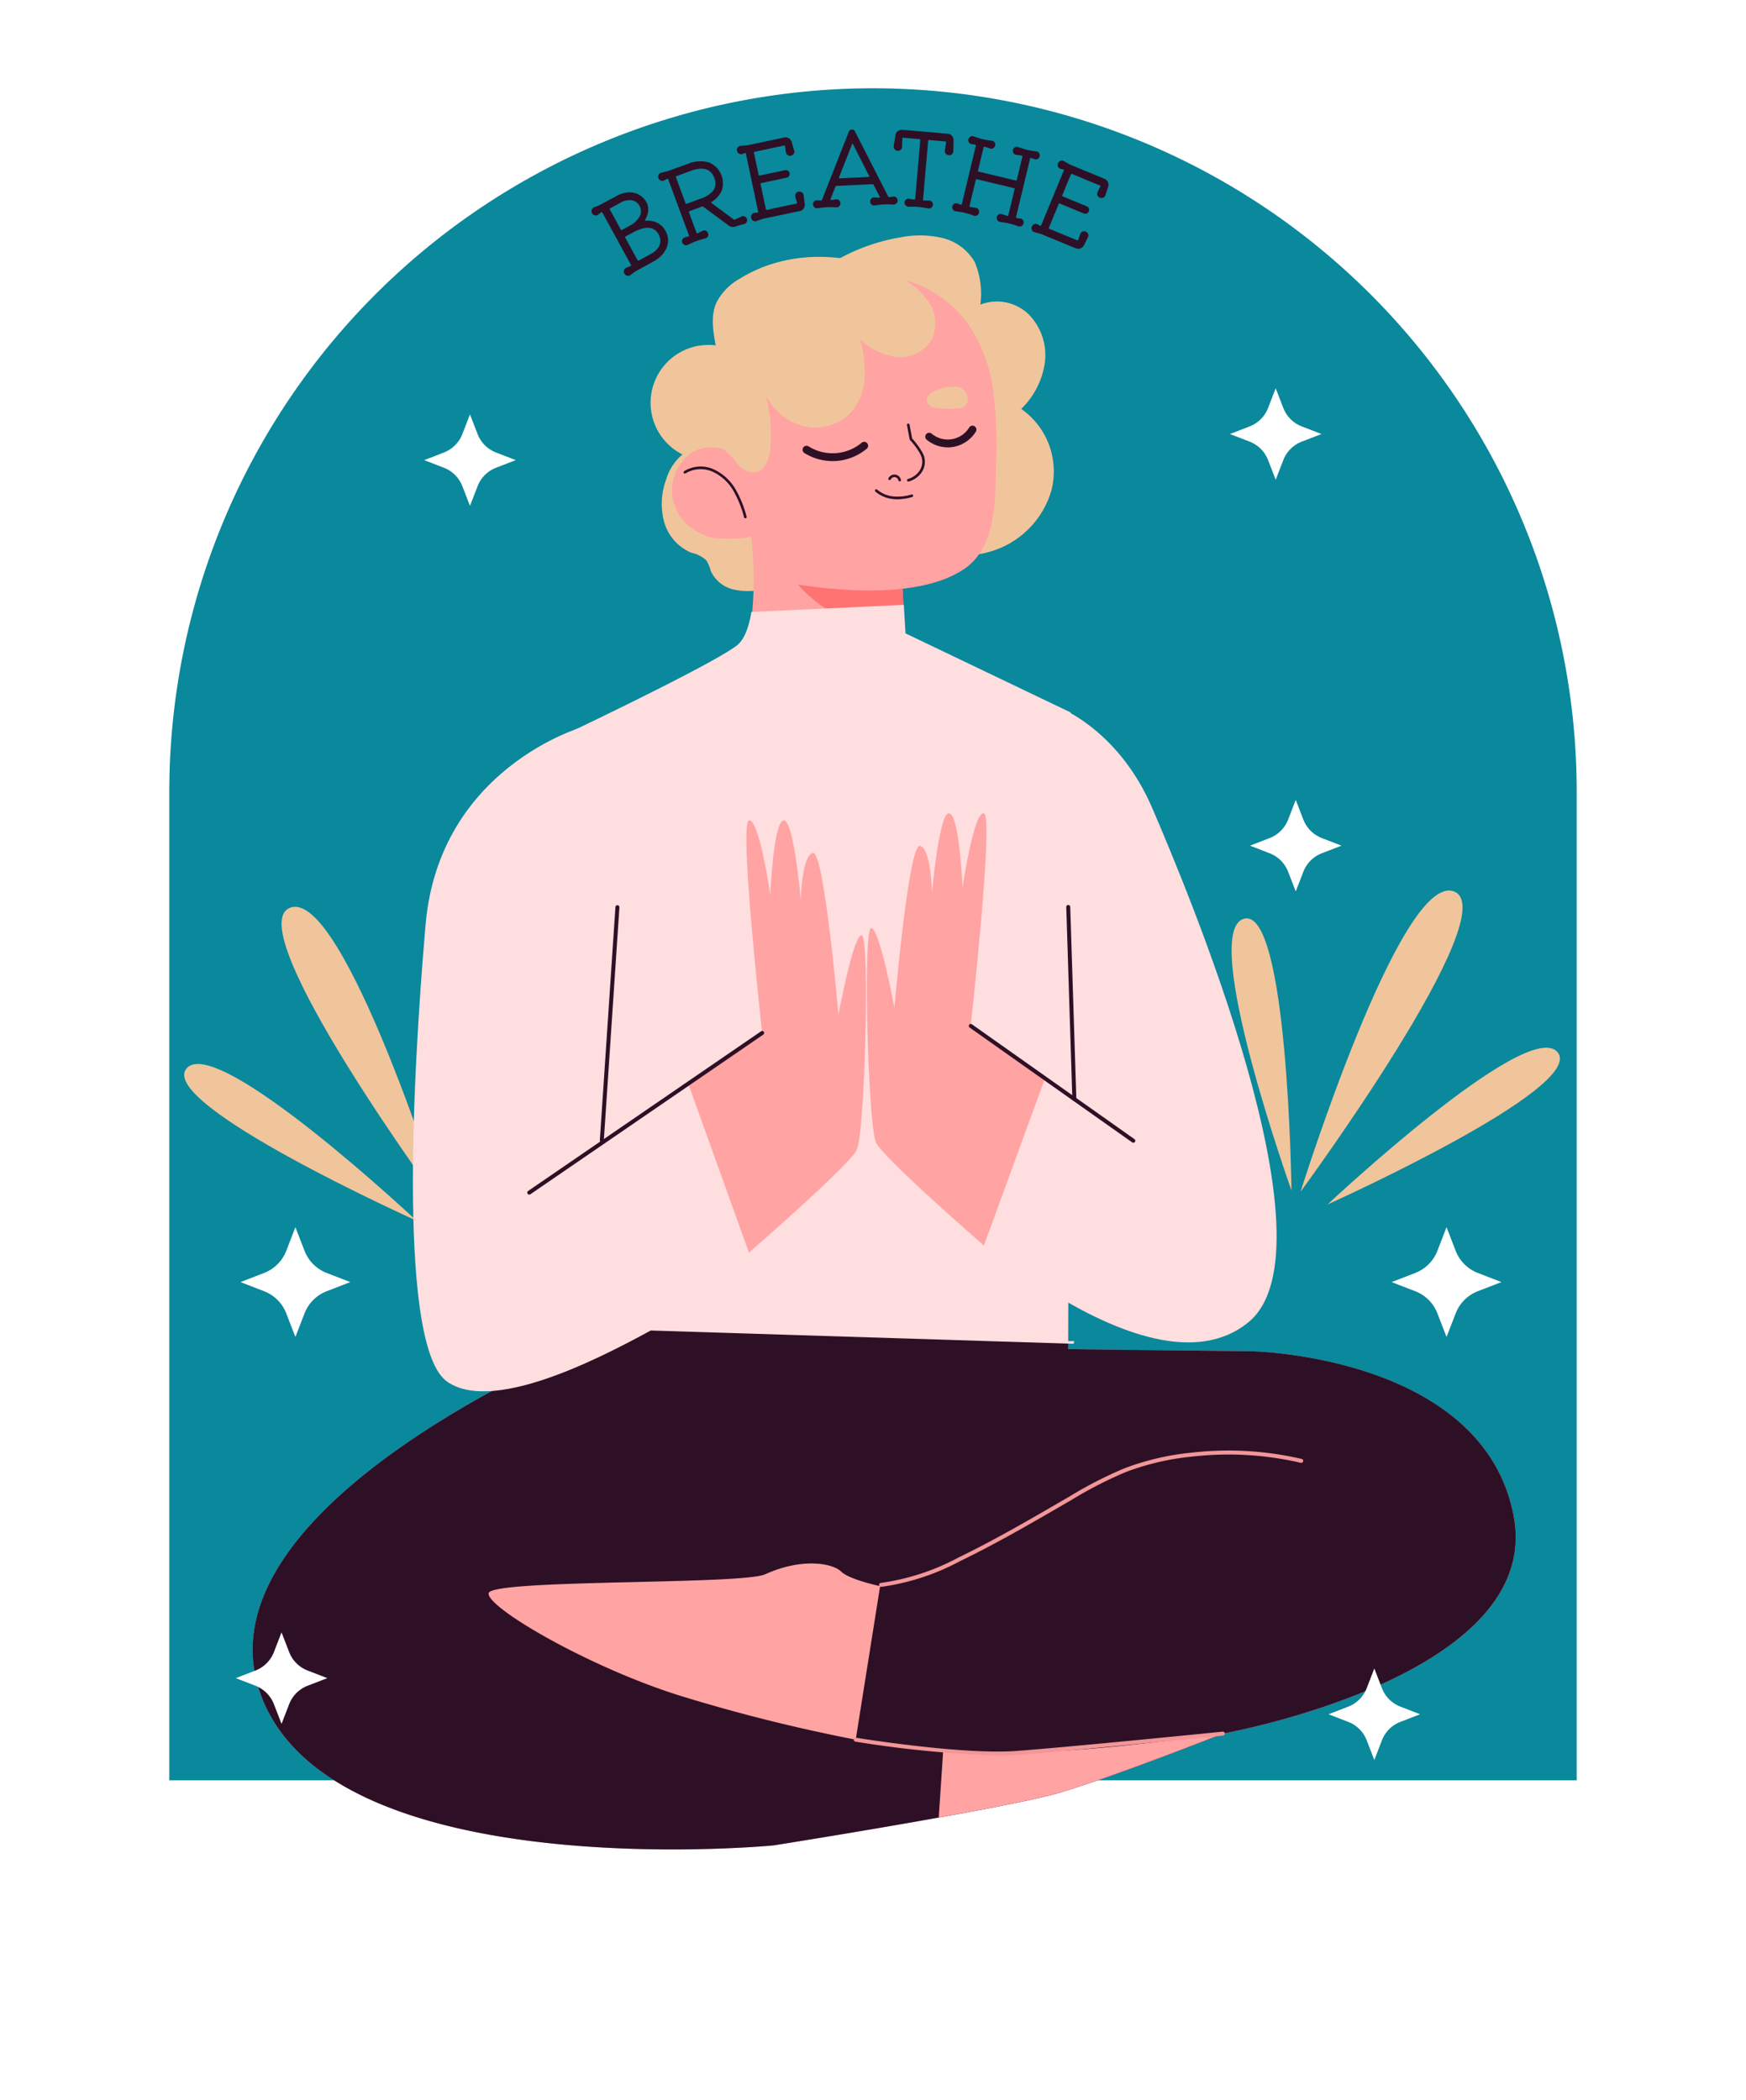 <svg xmlns="http://www.w3.org/2000/svg" xmlns:xlink="http://www.w3.org/1999/xlink" width="215.538" height="259.217" viewBox="0 0 215.538 259.217">
  <defs>
    <filter id="Path_365" x="0" y="0" width="215.538" height="259.217" filterUnits="userSpaceOnUse">
      <feOffset dy="10" input="SourceAlpha"/>
      <feGaussianBlur stdDeviation="5" result="blur"/>
      <feFlood flood-opacity="0.251"/>
      <feComposite operator="in" in2="blur"/>
      <feComposite in="SourceGraphic"/>
    </filter>
  </defs>
  <g id="Group_546" data-name="Group 546" transform="translate(-256.596 -242.01)">
    <g id="Group_219" data-name="Group 219">
      <g transform="matrix(1, 0, 0, 1, 256.6, 242.01)" filter="url(#Path_365)">
        <path id="Path_365-2" data-name="Path 365" d="M362.431,474.117c-5,.837-8.78,1.438-9.361,1.53-.117.018-.318.047-.436.057-.22.023-5.487.523-13.038.523-13.127,0-31.057-1.51-43.374-8.529H277.5a5.9,5.9,0,0,1-5.9-5.9V339.779a92.769,92.769,0,1,1,185.538,0V461.8a5.9,5.9,0,0,1-5.9,5.9h-58.16c-1.516.513-2.835.937-3.934,1.262-.235.07-.511.146-.8.224l-1.06.272c-.274.067-.926.22-.926.22-.657.152-1.381.311-2.157.476l-2.072.427c-5.761,1.161-13.507,2.5-18.991,3.421l-.6.1" transform="translate(-256.6 -242.01)" fill="#fff"/>
      </g>
    </g>
    <g id="Group_305" data-name="Group 305">
      <g id="Group_220" data-name="Group 220">
        <path id="Rectangle_15" data-name="Rectangle 15" d="M86.869,0h0a86.869,86.869,0,0,1,86.869,86.869V208.888a0,0,0,0,1,0,0H0a0,0,0,0,1,0,0V86.869A86.869,86.869,0,0,1,86.869,0Z" transform="translate(277.496 252.909)" fill="#0a889c"/>
      </g>
      <g id="Group_221" data-name="Group 221">
        <path id="Path_366" data-name="Path 366" d="M336.242,269.132a.08.08,0,0,0-.011.086c.015.026.045.036.089.031a2.756,2.756,0,0,1,1.446.288,2.318,2.318,0,0,1,.976.963,2.43,2.43,0,0,1,.326,1.153,2.385,2.385,0,0,1-.228,1.052,3.22,3.22,0,0,1-.618.88,3.7,3.7,0,0,1-.854.649l-2.072,1.132a3.553,3.553,0,0,0-.445.287c-.146.11-.291.212-.431.308a.453.453,0,0,1-.409.087.522.522,0,0,1-.342-.269.506.506,0,0,1-.036-.422.459.459,0,0,1,.294-.3c.085-.036.172-.072.259-.105s.171-.067.25-.1l.023-.013c.051-.028.061-.072.029-.131l-3.529-6.451c-.031-.059-.075-.074-.126-.046a1.237,1.237,0,0,0-.239.173,1.032,1.032,0,0,1-.226.167.454.454,0,0,1-.382.03.537.537,0,0,1-.343-.68.452.452,0,0,1,.293-.3l.374-.147c.131-.052.258-.107.38-.165l1.934-1.042a3.7,3.7,0,0,1,1.33-.467,2.554,2.554,0,0,1,1.079.081,2.357,2.357,0,0,1,.812.44,2.209,2.209,0,0,1,.52.62,1.907,1.907,0,0,1,.247,1.124A2.618,2.618,0,0,1,336.242,269.132Zm-.723-1.746a1.313,1.313,0,0,0-.887-.643,2.215,2.215,0,0,0-1.546.352l-1.157.633a.1.1,0,0,0-.046.156l1.347,2.461a.1.1,0,0,0,.155.046l.958-.524a2.928,2.928,0,0,0,1.281-1.258A1.414,1.414,0,0,0,335.519,267.386ZM333.83,271.2a.1.1,0,0,0-.045.154l1.517,2.774a.1.1,0,0,0,.154.046l1.449-.792a2.546,2.546,0,0,0,.943-.791,1.5,1.5,0,0,0,.264-.854,1.682,1.682,0,0,0-.206-.784,1.871,1.871,0,0,0-.39-.489,1.313,1.313,0,0,0-.622-.3,2.111,2.111,0,0,0-.925.042,5.261,5.261,0,0,0-1.3.54Z" fill="#2d1026"/>
        <path id="Path_367" data-name="Path 367" d="M348.124,268.74a.441.441,0,0,1,.394-.011.5.5,0,0,1,.277.292.471.471,0,0,1-.024.395.494.494,0,0,1-.3.254c-.035,0-.17.035-.4.1a6.3,6.3,0,0,0-.662.2.882.882,0,0,1-.872-.126l-3.127-2.31a.142.142,0,0,0-.157-.023l-1.538.568a.1.1,0,0,0-.067.146l.928,2.514a.1.1,0,0,0,.147.066c.105-.057.211-.107.314-.156s.207-.093.307-.141a.423.423,0,0,1,.39-.007.49.49,0,0,1,.269.293.476.476,0,0,1-.017.391.467.467,0,0,1-.3.253c-.239.06-.446.118-.621.168s-.342.108-.5.165-.321.126-.488.2-.36.166-.581.276a.493.493,0,0,1-.4,0,.464.464,0,0,1-.274-.284.474.474,0,0,1,.013-.384.493.493,0,0,1,.28-.252,1.757,1.757,0,0,1,.213-.064l.24-.062.024-.009c.056-.021.072-.063.049-.127l-2.551-6.908c-.024-.064-.064-.085-.12-.065a1.283,1.283,0,0,0-.223.11,1.218,1.218,0,0,1-.223.11.464.464,0,0,1-.38-.023.489.489,0,0,1-.261-.282.5.5,0,0,1,.024-.428.492.492,0,0,1,.333-.258c.167-.035.342-.074.523-.12a4.82,4.82,0,0,0,.512-.154l2.184-.793a4.065,4.065,0,0,1,2.635-.2,2.789,2.789,0,0,1,1.594,3.492,3.2,3.2,0,0,1-1.228,1.387c-.08.048-.084.1-.01.153l2.7,2.007a.155.155,0,0,0,.17.018c.132-.058.269-.12.412-.186S348,268.8,348.124,268.74Zm-6.215-5.649-1.8.663a.1.1,0,0,0-.068.147l1.184,3.2a.1.1,0,0,0,.146.067l1.8-.663a3.081,3.081,0,0,0,1.49-1,1.556,1.556,0,0,0,.108-1.522,1.688,1.688,0,0,0-.684-.918,1.736,1.736,0,0,0-1.006-.231A3.986,3.986,0,0,0,341.909,263.091Z" fill="#2d1026"/>
        <path id="Path_368" data-name="Path 368" d="M355.17,265.671a.544.544,0,0,1,.406.075.454.454,0,0,1,.217.351l.146,1.06a.768.768,0,0,1-.125.577.747.747,0,0,1-.488.331l-4.4.929a3.271,3.271,0,0,0-.47.139c-.156.059-.307.112-.452.161a.47.47,0,0,1-.429-.034.524.524,0,0,1-.251-.354.5.5,0,0,1,.086-.422.486.486,0,0,1,.381-.2l.294-.023.024-.005a.09.09,0,0,0,.078-.121l-1.509-7.143c-.017-.074-.057-.1-.123-.09a.61.61,0,0,0-.186.072.635.635,0,0,1-.186.071.48.48,0,0,1-.381-.082.507.507,0,0,1-.224-.324.52.52,0,0,1,.085-.425.473.473,0,0,1,.379-.2c.169-.019.345-.033.529-.047a3.811,3.811,0,0,0,.511-.068l4.322-.913a.754.754,0,0,1,.581.1.772.772,0,0,1,.348.478l.3,1.027a.456.456,0,0,1-.051.4.52.52,0,0,1-.346.24.5.5,0,0,1-.392-.071.488.488,0,0,1-.222-.317c-.025-.117-.044-.239-.059-.371s-.032-.264-.052-.4l-.005-.025c-.012-.059-.051-.08-.118-.067l-3.627.768a.1.1,0,0,0-.088.135l.572,2.708a.1.1,0,0,0,.136.088l3.118-.659a.469.469,0,0,1,.364.065.476.476,0,0,1,.208.307.443.443,0,0,1-.067.358.482.482,0,0,1-.308.2l-3.119.659a.1.1,0,0,0-.088.135l.651,3.081a.1.1,0,0,0,.137.088l3.627-.767c.082-.016.107-.061.075-.132-.038-.14-.076-.272-.117-.4s-.07-.242-.093-.35a.481.481,0,0,1,.075-.387A.51.51,0,0,1,355.17,265.671Z" fill="#2d1026"/>
        <path id="Path_369" data-name="Path 369" d="M366.851,266.278a.44.44,0,0,1,.38.109.5.5,0,0,1,.176.361.5.5,0,0,1-.509.518q-.726-.039-1.171-.019a11.155,11.155,0,0,0-1.163.132.469.469,0,0,1-.374-.115.48.48,0,0,1-.169-.355.5.5,0,0,1,.134-.374.425.425,0,0,1,.362-.145c.093,0,.188.007.286.011s.2.008.3.011h.026c.083,0,.1-.047.056-.129l-.743-1.452a.131.131,0,0,0-.13-.083l-4.465.214a.148.148,0,0,0-.123.1l-.6,1.515a.144.144,0,0,0-.01.065c0,.042.028.062.079.059a2.55,2.55,0,0,0,.31-.033c.1-.019.2-.034.3-.046a.422.422,0,0,1,.374.109.506.506,0,0,1,.17.359.489.489,0,0,1-.136.371.475.475,0,0,1-.361.15c-.492-.027-.883-.035-1.17-.021a10.429,10.429,0,0,0-1.163.133.5.5,0,0,1-.382-.116.472.472,0,0,1-.175-.354.488.488,0,0,1,.141-.375.44.44,0,0,1,.369-.145,3.045,3.045,0,0,0,.47.016l.025,0a.14.14,0,0,0,.111-.081l3.31-8.408a.389.389,0,0,1,.368-.259.383.383,0,0,1,.38.222l4.11,8.055a.135.135,0,0,0,.143.07A3.1,3.1,0,0,0,366.851,266.278Zm-4.935-6.437c-.011-.051-.038-.075-.08-.072-.026,0-.05.027-.072.079l-1.588,4.041a.145.145,0,0,0-.01.052c0,.06.038.086.107.084l3.525-.17c.1,0,.129-.051.082-.142Z" fill="#2d1026"/>
        <path id="Path_370" data-name="Path 370" d="M374.273,260.676a.45.45,0,0,1-.165.369.518.518,0,0,1-.4.13.52.52,0,0,1-.471-.588l.15-.994c.006-.076-.024-.116-.091-.123l-2-.174a.1.1,0,0,0-.124.105l-.629,7.248c-.006.067.02.1.08.108a2.872,2.872,0,0,0,.337.01c.114,0,.222,0,.325,0a.426.426,0,0,1,.356.158.5.5,0,0,1,.12.38.491.491,0,0,1-.561.436c-.242-.047-.435-.081-.577-.1s-.261-.038-.353-.05-.194-.023-.3-.032-.224-.019-.316-.022l-.344-.01c-.135,0-.327,0-.573,0a.472.472,0,0,1-.35-.164.463.463,0,0,1-.128-.362.493.493,0,0,1,.19-.353.426.426,0,0,1,.372-.1c.092.017.192.035.3.051l.327.054.025,0c.059,0,.091-.027.1-.094l.629-7.249a.1.1,0,0,0-.1-.124l-2.011-.174c-.068-.005-.1.029-.112.105l-.023,1.006a.448.448,0,0,1-.166.367.517.517,0,0,1-.4.131.52.52,0,0,1-.472-.589c.034-.192.069-.4.106-.629s.069-.452.1-.68a.815.815,0,0,1,.294-.522.752.752,0,0,1,.557-.168l5.628.489a.732.732,0,0,1,.518.268.781.781,0,0,1,.188.558q0,.344-.009.688C374.287,260.271,374.281,260.482,374.273,260.676Z" fill="#2d1026"/>
        <path id="Path_371" data-name="Path 371" d="M382.555,268.989a.432.432,0,0,1,.33.212.5.5,0,0,1,.061.392.49.49,0,0,1-.621.361c-.226-.08-.431-.149-.618-.207s-.369-.109-.55-.152c-.165-.04-.337-.074-.517-.105s-.381-.057-.6-.085a.5.5,0,0,1-.391-.6.5.5,0,0,1,.241-.321.428.428,0,0,1,.381-.039c.1.035.215.069.327.105s.226.076.337.12a.1.1,0,0,0,.139-.084l.77-3.21a.1.1,0,0,0-.086-.138l-4.568-1.1a.1.1,0,0,0-.138.085l-.769,3.21a.1.1,0,0,0,.084.138c.119.011.237.026.355.046l.339.055a.426.426,0,0,1,.329.209.506.506,0,0,1,.061.394.481.481,0,0,1-.232.317.476.476,0,0,1-.389.044c-.225-.081-.43-.149-.616-.208s-.371-.107-.552-.151c-.165-.04-.337-.074-.517-.1s-.38-.06-.6-.086a.5.5,0,0,1-.39-.6.494.494,0,0,1,.241-.322.425.425,0,0,1,.381-.039,2.429,2.429,0,0,0,.422.141l.025.006c.058.014.1-.012.111-.079l1.726-7.2c.02-.082-.009-.124-.088-.126a2.8,2.8,0,0,0-.44-.066.465.465,0,0,1-.32-.214.471.471,0,0,1-.071-.389.5.5,0,0,1,.241-.321.425.425,0,0,1,.381-.039c.233.082.441.152.622.208s.365.108.545.151.337.074.517.1.38.058.6.085a.428.428,0,0,1,.329.21.5.5,0,0,1,.062.393.484.484,0,0,1-.232.317.465.465,0,0,1-.389.042c-.1-.041-.212-.08-.326-.117s-.225-.07-.339-.106a.1.1,0,0,0-.138.084l-.685,2.852a.1.1,0,0,0,.085.139l4.569,1.094a.1.1,0,0,0,.137-.083l.685-2.852a.1.1,0,0,0-.085-.138l-.351-.058c-.117-.02-.231-.035-.343-.044a.477.477,0,0,1-.321-.214.482.482,0,0,1-.07-.389.5.5,0,0,1,.241-.321.427.427,0,0,1,.382-.039c.232.082.44.152.622.209s.365.106.545.15.336.075.517.105.38.058.6.084a.427.427,0,0,1,.329.21.507.507,0,0,1,.062.393.485.485,0,0,1-.232.317.475.475,0,0,1-.39.044,2.257,2.257,0,0,0-.423-.14l-.025-.007c-.057-.014-.094.011-.11.078l-1.728,7.2a.091.091,0,0,0,.076.123A2.634,2.634,0,0,0,382.555,268.989Z" fill="#2d1026"/>
        <path id="Path_372" data-name="Path 372" d="M390.625,270.6a.531.531,0,0,1,.292.293.445.445,0,0,1-.02.412l-.477.956a.777.777,0,0,1-.429.406.751.751,0,0,1-.59,0l-4.154-1.715a3.148,3.148,0,0,0-.467-.151c-.161-.04-.317-.081-.463-.124a.47.47,0,0,1-.336-.268.522.522,0,0,1,0-.436.5.5,0,0,1,.309-.3.477.477,0,0,1,.424.052l.256.146.023.012a.09.09,0,0,0,.132-.056l2.787-6.748c.03-.071.013-.119-.05-.145a.6.6,0,0,0-.194-.045.626.626,0,0,1-.194-.047.479.479,0,0,1-.269-.283.512.512,0,0,1,0-.392.53.53,0,0,1,.312-.3.472.472,0,0,1,.427.047q.225.121.463.259a3.549,3.549,0,0,0,.46.232l4.085,1.686a.76.76,0,0,1,.419.414.779.779,0,0,1,.018.592l-.337,1.014a.451.451,0,0,1-.269.3.523.523,0,0,1-.421.006.512.512,0,0,1-.282-.281.487.487,0,0,1-.005-.387,3.539,3.539,0,0,1,.16-.339c.062-.118.123-.237.183-.359l.009-.023c.023-.054,0-.1-.06-.121l-3.426-1.414a.1.1,0,0,0-.15.061l-1.057,2.558a.1.1,0,0,0,.062.15l2.946,1.216a.478.478,0,0,1,.262.631.447.447,0,0,1-.258.257.48.48,0,0,1-.368-.007l-2.945-1.217a.1.1,0,0,0-.149.062l-1.2,2.91a.1.1,0,0,0,.061.15l3.428,1.415c.077.033.123.01.137-.067.048-.136.09-.267.129-.394a3.438,3.438,0,0,1,.12-.341.475.475,0,0,1,.279-.276A.509.509,0,0,1,390.625,270.6Z" fill="#2d1026"/>
      </g>
      <g id="Group_230" data-name="Group 230">
        <g id="Group_225" data-name="Group 225">
          <g id="Group_222" data-name="Group 222">
            <path id="Path_373" data-name="Path 373" d="M416.024,388.975s-11.377-31.889-5.9-33.535S416.024,388.975,416.024,388.975Z" fill="#f0c59b"/>
          </g>
          <g id="Group_223" data-name="Group 223">
            <path id="Path_374" data-name="Path 374" d="M420.481,390.7s24.692-23.166,28.387-18.8S420.481,390.7,420.481,390.7Z" fill="#f0c59b"/>
          </g>
          <g id="Group_224" data-name="Group 224">
            <path id="Path_375" data-name="Path 375" d="M417.146,389.134s12.364-39.5,18.919-37.078S417.146,389.134,417.146,389.134Z" fill="#f0c59b"/>
          </g>
        </g>
        <g id="Group_229" data-name="Group 229">
          <g id="Group_226" data-name="Group 226">
            <path id="Path_376" data-name="Path 376" d="M312.472,390.983s11.377-31.889,5.9-33.534S312.472,390.983,312.472,390.983Z" fill="#f0c59b"/>
          </g>
          <g id="Group_227" data-name="Group 227">
            <path id="Path_377" data-name="Path 377" d="M308.015,392.708s-24.692-23.167-28.387-18.8S308.015,392.708,308.015,392.708Z" fill="#f0c59b"/>
          </g>
          <g id="Group_228" data-name="Group 228">
            <path id="Path_378" data-name="Path 378" d="M311.35,391.142s-12.364-39.5-18.919-37.077S311.35,391.142,311.35,391.142Z" fill="#f0c59b"/>
          </g>
        </g>
      </g>
      <g id="Group_231" data-name="Group 231">
        <path id="Path_379" data-name="Path 379" d="M341.495,297.633a6.4,6.4,0,0,0-2.669,3.583,8.615,8.615,0,0,0-.252,5.2,5.83,5.83,0,0,0,3.37,3.83,3.881,3.881,0,0,1,1.857.955,4.853,4.853,0,0,1,.525,1.267,4.073,4.073,0,0,0,2.756,2.3,8.11,8.11,0,0,0,3.693.005c4.7-.9,9.121-4.253,10.306-8.893a11.829,11.829,0,0,0-1.8-9.384,11.315,11.315,0,0,0-8.646-5.125,8.583,8.583,0,0,0-8.285,5.168" fill="#f0c59b"/>
      </g>
      <g id="Group_289" data-name="Group 289">
        <g id="Group_232" data-name="Group 232">
          <path id="Path_380" data-name="Path 380" d="M407.547,456.026s-13.3,5.271-20.08,7.277-35.4,6.529-35.4,6.529S297.579,475.1,288.8,451.257c-8.605-23.345,40.258-43.317,42.352-44.172a.287.287,0,0,0,.069-.02l-.757-7.729L324.2,335.005s20.08-9.784,23.345-12.3c.964-.738,1.5-2.3,1.809-4.15a45.469,45.469,0,0,0-.029-10.433l5.516.009,11.289.01h1.505l.059,1.013.481,8.526.138,2.4.069,1.121,20.591,9.037-.432,68.156-.069,10.178.737.009,21.86.246s28.616.5,32.382,20.336S407.547,456.026,407.547,456.026Z" fill="#ffa3a3"/>
        </g>
        <g id="Group_233" data-name="Group 233">
          <path id="Path_381" data-name="Path 381" d="M368.311,320.078a17.56,17.56,0,0,1-14.957-8.24l.286-1.5a3.834,3.834,0,0,1,1.2-2.213l11.289.01a11.879,11.879,0,0,1,1.564,1.013Z" fill="#ff7373"/>
        </g>
        <g id="Group_288" data-name="Group 288">
          <g id="Group_240" data-name="Group 240">
            <g id="Group_234" data-name="Group 234">
              <path id="Path_382" data-name="Path 382" d="M407.547,456.026l-.04.02c-.786.3-13.481,5.31-20.04,7.257-2.655.786-8.664,1.957-14.986,3.087-9.824,1.77-20.415,3.442-20.415,3.442S297.579,475.1,288.8,451.257c-8.605-23.345,40.258-43.317,42.352-44.172a.287.287,0,0,0,.069-.02l-.757-7.729,58.077-.944-.069,10.178.737.009,21.86.246s28.616.5,32.382,20.336S407.547,456.026,407.547,456.026Z" fill="#2d1026"/>
            </g>
            <g id="Group_239" data-name="Group 239">
              <g id="Group_235" data-name="Group 235">
                <path id="Path_383" data-name="Path 383" d="M362.231,456.776l3.013-18.955s-3.808-.8-4.812-1.8-4.771-1.757-9.374.335c-2.913,1.324-33.894.586-34.145,2.343s12.428,9.164,23.726,12.679A207.6,207.6,0,0,0,362.231,456.776Z" fill="#ffa3a3"/>
              </g>
              <g id="Group_236" data-name="Group 236">
                <path id="Path_384" data-name="Path 384" d="M407.547,456.026l-.04.02c-.786.3-13.481,5.31-20.04,7.257-2.655.786-8.664,1.957-14.986,3.087l.546-8.233s2.885.249,11.293.121S407.547,456.026,407.547,456.026Z" fill="#ffa3a3"/>
              </g>
              <g id="Group_237" data-name="Group 237">
                <path id="Path_385" data-name="Path 385" d="M365.363,437.915a.246.246,0,0,1-.023-.491,28.557,28.557,0,0,0,9.555-3.124c4.424-2.144,8.752-4.657,12.938-7.088l.784-.455a50.887,50.887,0,0,1,6.751-3.466,32.145,32.145,0,0,1,8.368-1.953,39.807,39.807,0,0,1,13.561.785.246.246,0,0,1-.114.478,39.313,39.313,0,0,0-13.394-.773,31.665,31.665,0,0,0-8.242,1.92,50.683,50.683,0,0,0-6.683,3.433l-.784.457c-4.194,2.434-8.53,4.952-12.971,7.1a28.973,28.973,0,0,1-9.722,3.172Z" fill="#f29697"/>
              </g>
              <g id="Group_238" data-name="Group 238">
                <path id="Path_386" data-name="Path 386" d="M379.733,458.73a136.071,136.071,0,0,1-17.542-1.711.245.245,0,0,1-.2-.283.25.25,0,0,1,.282-.2c.13.021,12.979,2.124,19.776,1.631,6.822-.5,25.289-2.364,25.475-2.383a.246.246,0,0,1,.05.49c-.186.018-18.66,1.886-25.489,2.382C381.36,458.706,380.569,458.73,379.733,458.73Z" fill="#f29697"/>
              </g>
            </g>
          </g>
          <g id="Group_256" data-name="Group 256">
            <g id="Group_241" data-name="Group 241">
              <path id="Path_387" data-name="Path 387" d="M360.089,274a23.807,23.807,0,0,1,7.611-2.678,12.35,12.35,0,0,1,5.169.05,6.353,6.353,0,0,1,4.068,3.009,10.144,10.144,0,0,1,.68,5.232,5.65,5.65,0,0,1,6,1.237,7.178,7.178,0,0,1,1.959,5.96,9.914,9.914,0,0,1-2.911,5.68,9.431,9.431,0,0,1,3.718,10.091,11.081,11.081,0,0,1-7.881,7.617,10.412,10.412,0,0,1-5.344.032,11.553,11.553,0,0,1-3.962-2.053,24.609,24.609,0,0,1-6.325-8.1c-3.822-7.124-6.132-15.306-5.038-23.316" fill="#f0c59b"/>
            </g>
            <g id="Group_255" data-name="Group 255">
              <g id="Group_253" data-name="Group 253">
                <g id="Group_242" data-name="Group 242">
                  <path id="Path_388" data-name="Path 388" d="M379.548,299.345c-.093,3.625.2,10.007-3.8,12.816-7.867,5.524-25.944,1-25.944,1a19.437,19.437,0,0,0-.48-5.049c.048.513-4.317.412-4.741.309a6.885,6.885,0,0,1-3.524-2.054,5.648,5.648,0,0,1-.107-7.546,4.365,4.365,0,0,1,5.856-.856.7.7,0,0,1,.259.41,36.327,36.327,0,0,1-.779-7.256,15.843,15.843,0,0,1,13.261-14.734,25.486,25.486,0,0,1,3.415-.353c.335-.019.658-.03.99-.022.155,0,.312.01.468.015a1.441,1.441,0,0,1,.188.008c.052,0,.1.009.157.011.182.009.365.018.547.033a14.388,14.388,0,0,1,11.093,6.378,19.291,19.291,0,0,1,2.836,8.113A53.814,53.814,0,0,1,379.548,299.345Z" fill="#ffa3a3"/>
                </g>
                <g id="Group_251" data-name="Group 251">
                  <g id="Group_243" data-name="Group 243">
                    <path id="Path_389" data-name="Path 389" d="M359.389,298.934a6.627,6.627,0,0,1-3.487-.994.484.484,0,0,1,.512-.822,5.6,5.6,0,0,0,6.566-.462.484.484,0,0,1,.622.741,6.629,6.629,0,0,1-3.762,1.522C359.69,298.93,359.539,298.934,359.389,298.934Z" fill="#2d1026"/>
                  </g>
                  <g id="Group_244" data-name="Group 244">
                    <path id="Path_390" data-name="Path 390" d="M373.614,297.238a4.126,4.126,0,0,1-2.609-.932.484.484,0,1,1,.617-.745,3.1,3.1,0,0,0,4.614-.768.483.483,0,1,1,.824.506,4.112,4.112,0,0,1-2.8,1.886A4.03,4.03,0,0,1,373.614,297.238Z" fill="#2d1026"/>
                  </g>
                  <g id="Group_245" data-name="Group 245">
                    <path id="Path_391" data-name="Path 391" d="M371.008,291.332a.938.938,0,0,0,.513.847,2.439,2.439,0,0,0,1.009.246,14.129,14.129,0,0,0,2.4-.006c1.726-.151,1.318-2.3-.074-2.636C373.883,289.55,371.113,290.135,371.008,291.332Z" fill="#f0c59b"/>
                  </g>
                  <g id="Group_250" data-name="Group 250">
                    <g id="Group_248" data-name="Group 248">
                      <g id="Group_246" data-name="Group 246">
                        <path id="Path_392" data-name="Path 392" d="M368.727,301.456a.161.161,0,0,1-.045-.316,2.565,2.565,0,0,0,1.421-1.006,1.994,1.994,0,0,0,.268-1.669,3.091,3.091,0,0,0-.343-.7,9.332,9.332,0,0,0-1.1-1.439.169.169,0,0,1-.04-.08l-.331-1.756a.162.162,0,0,1,.129-.188.159.159,0,0,1,.188.129l.322,1.71A9.632,9.632,0,0,1,370.3,297.6a3.285,3.285,0,0,1,.377.773,2.321,2.321,0,0,1-.307,1.942,2.845,2.845,0,0,1-1.6,1.137A.145.145,0,0,1,368.727,301.456Z" fill="#2d1026"/>
                      </g>
                      <g id="Group_247" data-name="Group 247">
                        <path id="Path_393" data-name="Path 393" d="M367.659,301.442a.163.163,0,0,1-.158-.128.5.5,0,0,0-.942-.124.161.161,0,1,1-.287-.148.849.849,0,0,1,.844-.442.84.84,0,0,1,.7.647.161.161,0,0,1-.124.191A.131.131,0,0,1,367.659,301.442Z" fill="#2d1026"/>
                      </g>
                    </g>
                    <g id="Group_249" data-name="Group 249">
                      <path id="Path_394" data-name="Path 394" d="M367.394,303.646a5.083,5.083,0,0,1-.544-.03,3.988,3.988,0,0,1-2.2-.928.162.162,0,0,1,.215-.242,3.648,3.648,0,0,0,2.019.849,5.751,5.751,0,0,0,2.234-.238.16.16,0,0,1,.2.109.162.162,0,0,1-.11.2A6.531,6.531,0,0,1,367.394,303.646Z" fill="#2d1026"/>
                    </g>
                  </g>
                </g>
                <g id="Group_252" data-name="Group 252">
                  <path id="Path_395" data-name="Path 395" d="M348.606,305.994a.162.162,0,0,1-.155-.118,13.353,13.353,0,0,0-1.338-3.307,5.711,5.711,0,0,0-2.562-2.332,3.6,3.6,0,0,0-3.321.21.161.161,0,0,1-.178-.269,3.911,3.911,0,0,1,3.623-.239,6.036,6.036,0,0,1,2.713,2.461,13.644,13.644,0,0,1,1.373,3.388.16.16,0,0,1-.111.2A.131.131,0,0,1,348.606,305.994Z" fill="#2d1026"/>
                </g>
              </g>
              <g id="Group_254" data-name="Group 254">
                <path id="Path_396" data-name="Path 396" d="M345.911,297.474a11.181,11.181,0,0,1,1.577,1.567,2.553,2.553,0,0,0,2.332,1.278c1.179-.2,1.718-1.585,1.865-2.772a20.492,20.492,0,0,0-.53-6.716,7.212,7.212,0,0,0,4.775,3.818,6.1,6.1,0,0,0,5.762-1.776,7.12,7.12,0,0,0,1.647-4.327,15.8,15.8,0,0,0-.562-4.666,7.588,7.588,0,0,0,4.546,2.2,4.54,4.54,0,0,0,4.33-2.215,4.747,4.747,0,0,0-.483-4.684,9.884,9.884,0,0,0-3.78-3.1c-6.006-3.14-13.671-3.262-19.43.311a7.155,7.155,0,0,0-2.927,2.979c-.727,1.633-.414,3.518-.087,5.276a7.143,7.143,0,0,0-3.465,13.751c.271-.579.809-.731,1.413-.941A4.819,4.819,0,0,1,345.911,297.474Z" fill="#f0c59b"/>
              </g>
            </g>
          </g>
          <g id="Group_287" data-name="Group 287">
            <g id="Group_260" data-name="Group 260">
              <g id="Group_257" data-name="Group 257" transform="translate(0 -1)">
                <path id="Path_397" data-name="Path 397" d="M389.207,408.579l-.069.325-57.988-1.819a.287.287,0,0,0,.069-.02L324.9,334.377s19.378-9.156,22.643-11.673c.964-.738,1.5-2.3,1.809-4.15l18.821-.875.138,2.4.069,1.121,20.385,9.762-.295,77.609Z" fill="#fedede"/>
              </g>
              <g id="Group_258" data-name="Group 258">
                <path id="Path_398" data-name="Path 398" d="M328.546,331.745s-17.742,5.021-19.416,24.437-3.347,52.222,2.678,56.406,20.588-3.849,26.111-6.862,11.382-9.875,11.382-9.875L341.936,375.6Z" fill="#fedede"/>
              </g>
              <g id="Group_259" data-name="Group 259">
                <path id="Path_399" data-name="Path 399" d="M387.8,329.569s7.03,2.845,11.047,12.218,23.032,54.232,11.884,63.437c-12.721,10.5-39.46-15.357-39.46-15.357l8.83-16.947Z" fill="#fedede"/>
              </g>
            </g>
            <g id="Group_286" data-name="Group 286">
              <g id="Group_280" data-name="Group 280">
                <g id="Group_266" data-name="Group 266">
                  <path id="Path_404" data-name="Path 404" d="M341.518,375.681l9.164-6.151s-2.888-25.985-1.632-26.236,2.636,9.164,2.636,9.164.377-8.913,1.632-9.164,2.134,9.791,2.134,9.791.126-5.523,1.507-5.774,3.138,19.96,3.138,19.96,1.883-10.043,2.887-9.792.377,24.479-.628,26.488-13.306,12.679-13.306,12.679Z" fill="#ffa3a3"/>
                </g>
                <g id="Group_267" data-name="Group 267">
                  <path id="Path_405" data-name="Path 405" d="M385.58,375.179l-9.157-6.528s2.887-25.985,1.632-26.236-2.637,9.164-2.637,9.164-.376-8.913-1.631-9.164-2.135,9.792-2.135,9.792-.125-5.524-1.506-5.775-3.138,19.96-3.138,19.96-1.883-10.043-2.887-9.792-.377,24.479.627,26.488,13.307,12.679,13.307,12.679Z" fill="#ffa3a3"/>
                </g>
              </g>
              <g id="Group_281" data-name="Group 281">
                <path id="Path_412" data-name="Path 412" d="M321.934,389.485a.246.246,0,0,1-.139-.449l28.748-19.708a.249.249,0,0,1,.342.063.247.247,0,0,1-.064.342l-28.747,19.709A.258.258,0,0,1,321.934,389.485Z" fill="#2d1026"/>
              </g>
              <g id="Group_282" data-name="Group 282">
                <path id="Path_413" data-name="Path 413" d="M330.89,383.041h-.017a.245.245,0,0,1-.229-.261l1.925-28.79a.249.249,0,0,1,.262-.228.245.245,0,0,1,.229.261l-1.925,28.79A.246.246,0,0,1,330.89,383.041Z" fill="#2d1026"/>
              </g>
              <g id="Group_285" data-name="Group 285">
                <g id="Group_283" data-name="Group 283">
                  <path id="Path_414" data-name="Path 414" d="M396.5,383.083a.241.241,0,0,1-.142-.046l-20.079-14.185a.246.246,0,0,1,.283-.4l20.079,14.186a.246.246,0,0,1-.141.447Z" fill="#2d1026"/>
                </g>
                <g id="Group_284" data-name="Group 284">
                  <path id="Path_415" data-name="Path 415" d="M389.221,377.935a.245.245,0,0,1-.246-.238l-.753-23.725a.246.246,0,0,1,.491-.015l.754,23.725a.247.247,0,0,1-.239.253Z" fill="#2d1026"/>
                </g>
              </g>
            </g>
          </g>
        </g>
      </g>
      <g id="Group_304" data-name="Group 304">
        <g id="Group_297" data-name="Group 297">
          <path id="Path_418" data-name="Path 418" d="M441.945,400.286l-2.915,1.127a4.785,4.785,0,0,0-2.737,2.737l-1.127,2.915-1.127-2.915a4.785,4.785,0,0,0-2.737-2.737l-2.915-1.127,2.915-1.127a4.785,4.785,0,0,0,2.737-2.737l1.127-2.915,1.127,2.915a4.785,4.785,0,0,0,2.737,2.737Z" fill="#fff"/>
        </g>
        <g id="Group_298" data-name="Group 298">
          <path id="Path_419" data-name="Path 419" d="M299.841,400.286l-2.915,1.127a4.785,4.785,0,0,0-2.737,2.737l-1.127,2.915-1.127-2.915a4.784,4.784,0,0,0-2.738-2.737l-2.914-1.127,2.914-1.127a4.784,4.784,0,0,0,2.738-2.737l1.127-2.915,1.127,2.915a4.785,4.785,0,0,0,2.737,2.737Z" fill="#fff"/>
        </g>
        <g id="Group_299" data-name="Group 299">
          <path id="Path_420" data-name="Path 420" d="M431.9,453.638l-2.429.939a3.988,3.988,0,0,0-2.281,2.281l-.939,2.429-.939-2.429a3.985,3.985,0,0,0-2.281-2.281l-2.429-.939,2.429-.939a3.989,3.989,0,0,0,2.281-2.282l.939-2.428.939,2.428a3.992,3.992,0,0,0,2.281,2.282Z" fill="#fff"/>
        </g>
        <g id="Group_300" data-name="Group 300">
          <path id="Path_421" data-name="Path 421" d="M320.261,298.813l-2.429.939a3.988,3.988,0,0,0-2.281,2.281l-.939,2.429-.939-2.429a3.992,3.992,0,0,0-2.282-2.281l-2.428-.939,2.428-.939a3.992,3.992,0,0,0,2.282-2.281l.939-2.429.939,2.429a3.988,3.988,0,0,0,2.281,2.281Z" fill="#fff"/>
        </g>
        <g id="Group_301" data-name="Group 301">
          <path id="Path_422" data-name="Path 422" d="M419.725,295.591l-2.428.939a3.992,3.992,0,0,0-2.282,2.281l-.939,2.429-.939-2.429a3.988,3.988,0,0,0-2.281-2.281l-2.429-.939,2.429-.939a3.988,3.988,0,0,0,2.281-2.281l.939-2.429.939,2.429a3.992,3.992,0,0,0,2.282,2.281Z" fill="#fff"/>
        </g>
        <g id="Group_302" data-name="Group 302">
          <path id="Path_423" data-name="Path 423" d="M297,449.179l-2.429.939a3.991,3.991,0,0,0-2.281,2.281l-.939,2.429-.939-2.429a3.991,3.991,0,0,0-2.281-2.281l-2.429-.939,2.429-.939a3.991,3.991,0,0,0,2.281-2.281l.939-2.429.939,2.429a3.991,3.991,0,0,0,2.281,2.281Z" fill="#fff"/>
        </g>
        <g id="Group_303" data-name="Group 303">
          <path id="Path_424" data-name="Path 424" d="M422.2,346.409l-2.429.939a3.988,3.988,0,0,0-2.281,2.281l-.939,2.429-.939-2.429a3.988,3.988,0,0,0-2.281-2.281l-2.429-.939,2.429-.939a3.991,3.991,0,0,0,2.281-2.281l.939-2.429.939,2.429a3.991,3.991,0,0,0,2.281,2.281Z" fill="#fff"/>
        </g>
      </g>
    </g>
  </g>
</svg>
